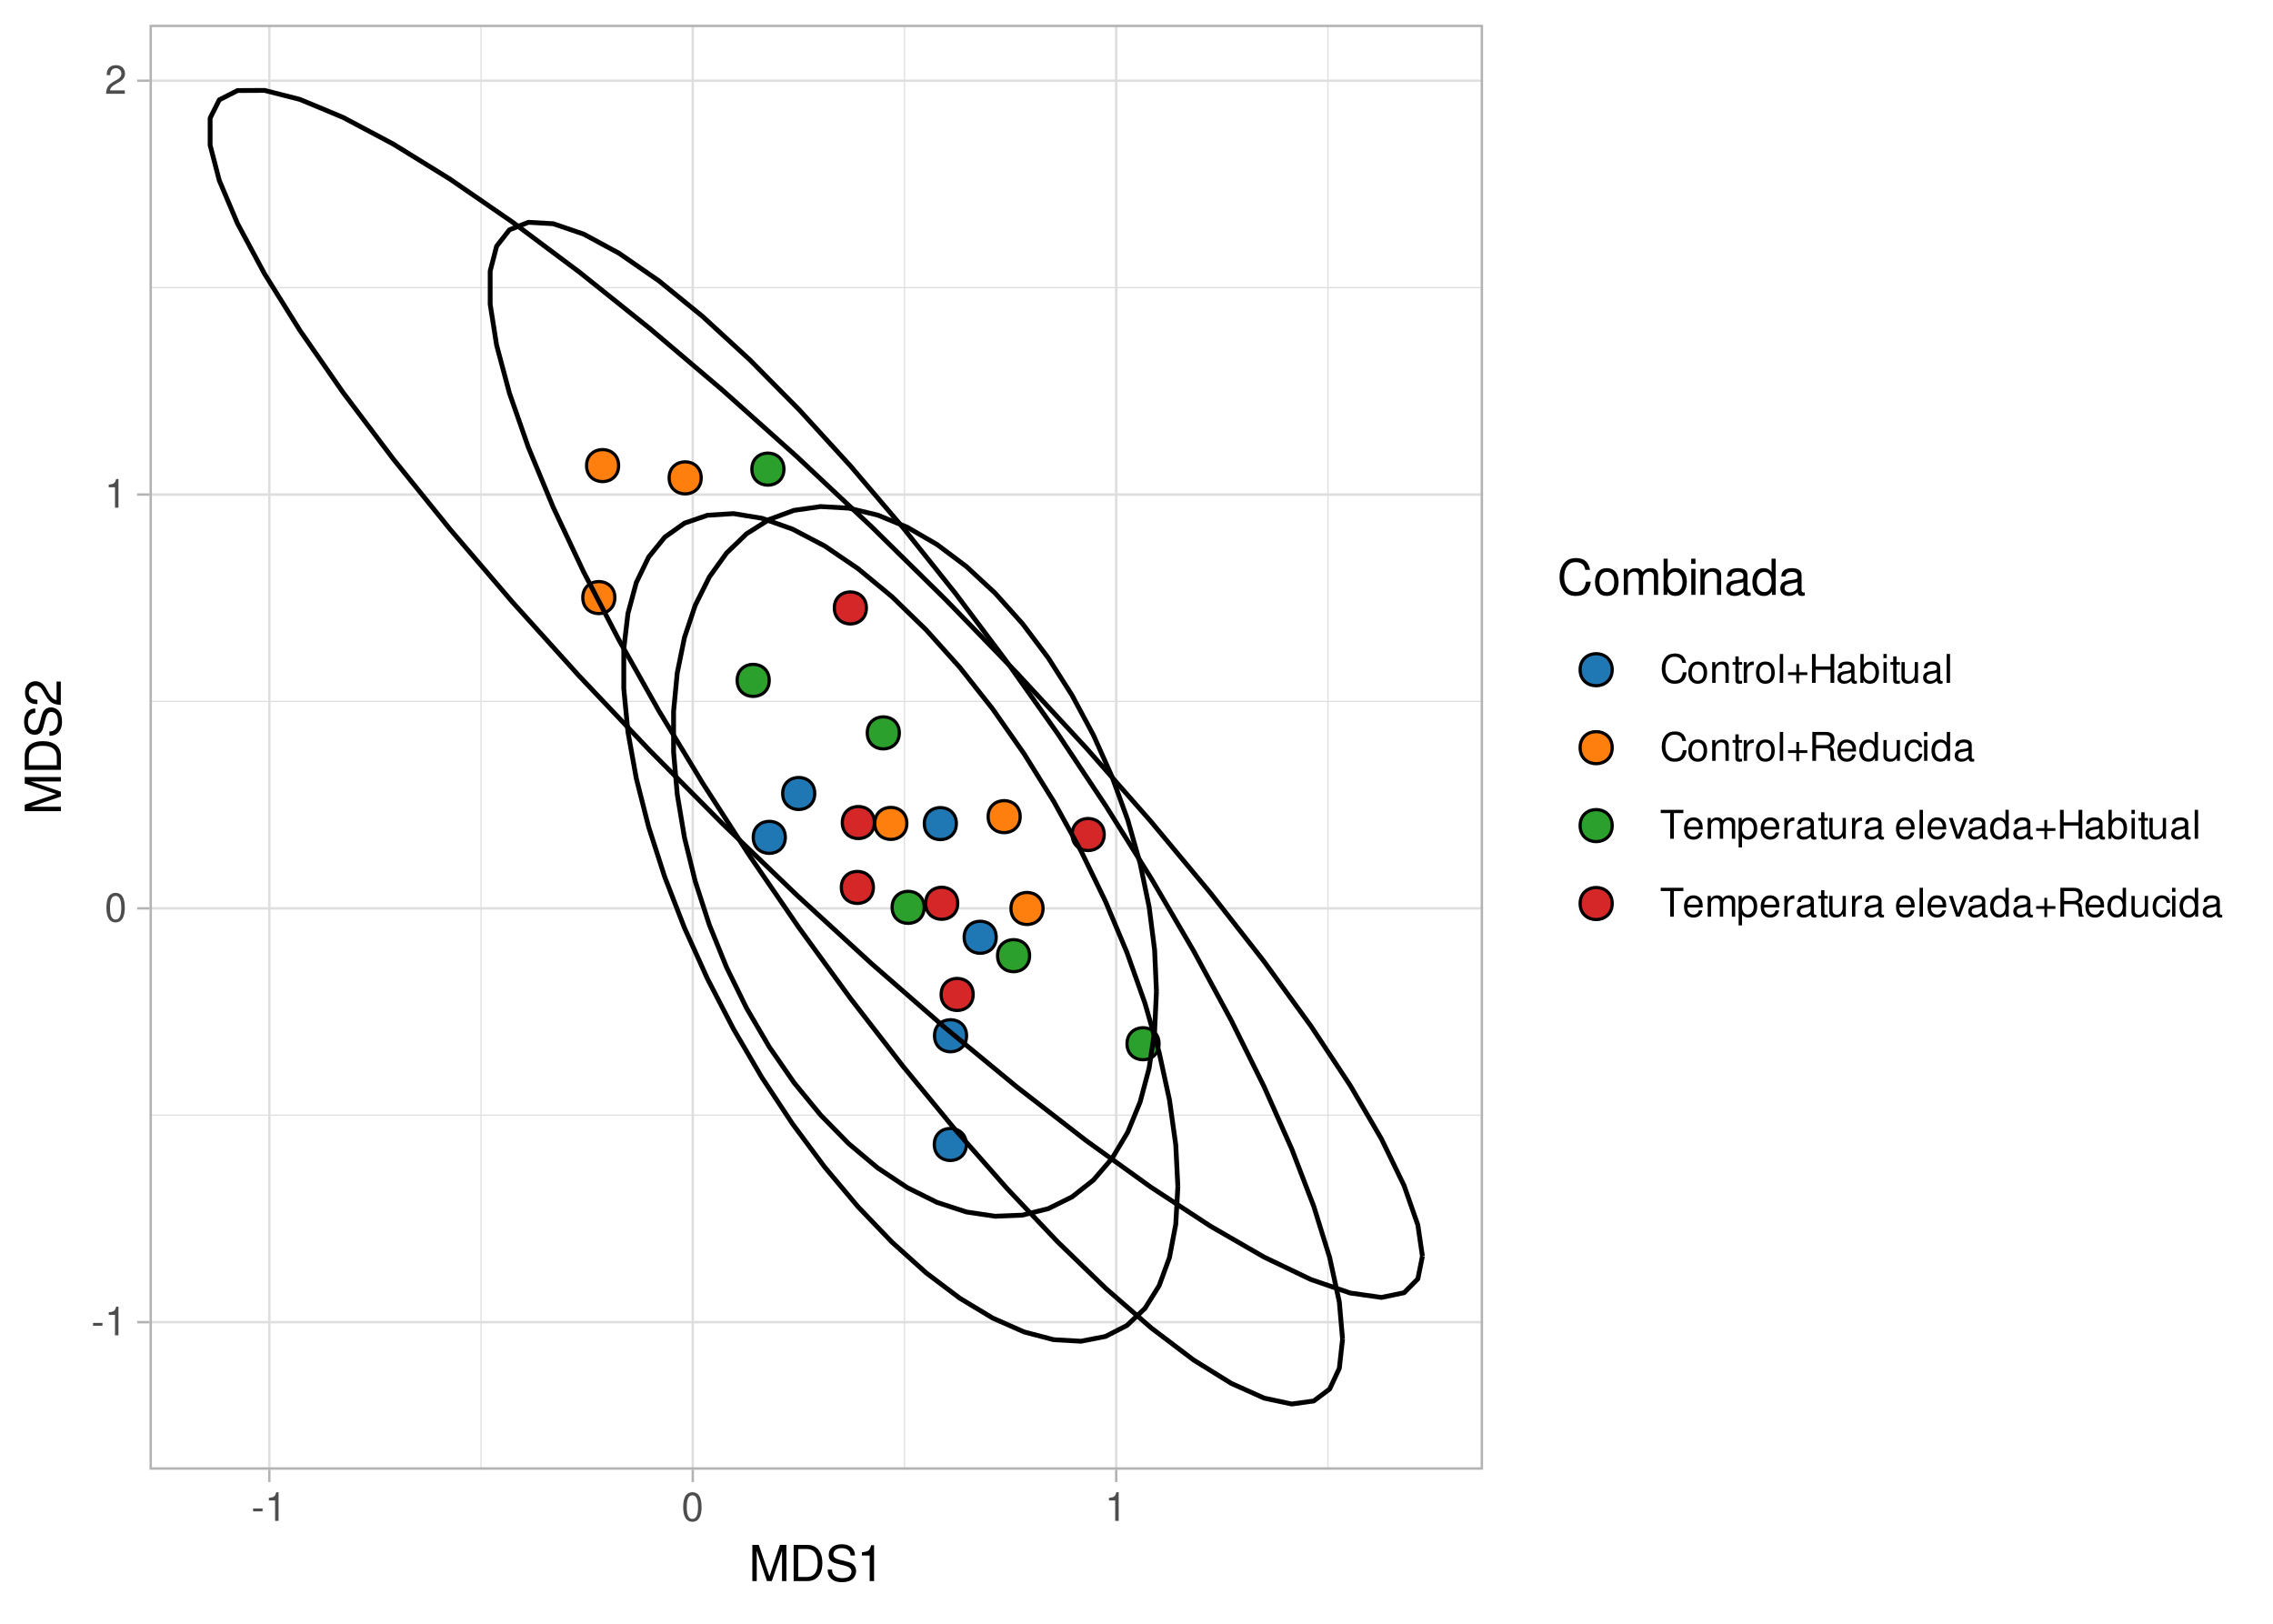 <?xml version="1.0" encoding="UTF-8"?>
<svg xmlns="http://www.w3.org/2000/svg" xmlns:xlink="http://www.w3.org/1999/xlink" width="504pt" height="360pt" viewBox="0 0 504 360" version="1.1">
<defs>
<g>
<symbol overflow="visible" id="glyph0-0">
<path style="stroke:none;" d=""/>
</symbol>
<symbol overflow="visible" id="glyph0-1">
<path style="stroke:none;" d="M 2.5 -2.75 L 0.406 -2.75 L 0.406 -2.109 L 2.5 -2.109 Z M 2.5 -2.75 "/>
</symbol>
<symbol overflow="visible" id="glyph0-2">
<path style="stroke:none;" d="M 2.281 -4.531 L 2.281 0 L 3.047 0 L 3.047 -6.359 L 2.547 -6.359 C 2.266 -5.391 2.094 -5.25 0.891 -5.094 L 0.891 -4.531 Z M 2.281 -4.531 "/>
</symbol>
<symbol overflow="visible" id="glyph0-3">
<path style="stroke:none;" d="M 2.422 -6.359 C 1.844 -6.359 1.312 -6.094 0.984 -5.672 C 0.578 -5.109 0.375 -4.25 0.375 -3.078 C 0.375 -0.938 1.078 0.203 2.422 0.203 C 3.734 0.203 4.453 -0.938 4.453 -3.031 C 4.453 -4.25 4.266 -5.078 3.859 -5.672 C 3.531 -6.109 3.016 -6.359 2.422 -6.359 Z M 2.422 -5.672 C 3.25 -5.672 3.672 -4.828 3.672 -3.094 C 3.672 -1.281 3.266 -0.438 2.406 -0.438 C 1.578 -0.438 1.172 -1.312 1.172 -3.062 C 1.172 -4.828 1.578 -5.672 2.422 -5.672 Z M 2.422 -5.672 "/>
</symbol>
<symbol overflow="visible" id="glyph0-4">
<path style="stroke:none;" d="M 4.453 -0.766 L 1.172 -0.766 C 1.25 -1.297 1.531 -1.625 2.297 -2.094 L 3.172 -2.594 C 4.047 -3.062 4.5 -3.719 4.5 -4.5 C 4.5 -5.031 4.281 -5.531 3.922 -5.875 C 3.547 -6.203 3.094 -6.359 2.5 -6.359 C 1.703 -6.359 1.125 -6.078 0.781 -5.531 C 0.547 -5.203 0.453 -4.797 0.438 -4.156 L 1.219 -4.156 C 1.234 -4.594 1.297 -4.844 1.406 -5.062 C 1.594 -5.438 2 -5.688 2.469 -5.688 C 3.172 -5.688 3.703 -5.172 3.703 -4.484 C 3.703 -3.969 3.406 -3.531 2.859 -3.219 L 2.047 -2.75 C 0.75 -2 0.375 -1.406 0.297 -0.016 L 4.453 -0.016 Z M 4.453 -0.766 "/>
</symbol>
<symbol overflow="visible" id="glyph0-5">
<path style="stroke:none;" d="M 5.828 -4.422 C 5.562 -5.828 4.766 -6.516 3.359 -6.516 C 2.484 -6.516 1.797 -6.25 1.312 -5.719 C 0.734 -5.078 0.422 -4.172 0.422 -3.125 C 0.422 -2.078 0.75 -1.172 1.344 -0.547 C 1.844 -0.031 2.484 0.203 3.312 0.203 C 4.875 0.203 5.766 -0.641 5.953 -2.344 L 5.109 -2.344 C 5.047 -1.906 4.953 -1.594 4.828 -1.344 C 4.562 -0.812 4.016 -0.516 3.328 -0.516 C 2.047 -0.516 1.234 -1.547 1.234 -3.141 C 1.234 -4.781 2 -5.797 3.25 -5.797 C 3.781 -5.797 4.25 -5.641 4.516 -5.391 C 4.766 -5.172 4.891 -4.906 4.984 -4.422 Z M 5.828 -4.422 "/>
</symbol>
<symbol overflow="visible" id="glyph0-6">
<path style="stroke:none;" d="M 2.391 -4.734 C 1.094 -4.734 0.312 -3.812 0.312 -2.266 C 0.312 -0.719 1.094 0.203 2.406 0.203 C 3.703 0.203 4.484 -0.719 4.484 -2.234 C 4.484 -3.828 3.734 -4.734 2.391 -4.734 Z M 2.406 -4.062 C 3.234 -4.062 3.719 -3.391 3.719 -2.25 C 3.719 -1.156 3.203 -0.469 2.406 -0.469 C 1.578 -0.469 1.078 -1.156 1.078 -2.266 C 1.078 -3.391 1.578 -4.062 2.406 -4.062 Z M 2.406 -4.062 "/>
</symbol>
<symbol overflow="visible" id="glyph0-7">
<path style="stroke:none;" d="M 0.609 -4.609 L 0.609 0 L 1.359 0 L 1.359 -2.547 C 1.359 -3.484 1.844 -4.094 2.609 -4.094 C 3.188 -4.094 3.547 -3.75 3.547 -3.188 L 3.547 0 L 4.281 0 L 4.281 -3.484 C 4.281 -4.25 3.719 -4.734 2.828 -4.734 C 2.141 -4.734 1.703 -4.484 1.297 -3.828 L 1.297 -4.609 Z M 0.609 -4.609 "/>
</symbol>
<symbol overflow="visible" id="glyph0-8">
<path style="stroke:none;" d="M 2.234 -4.609 L 1.484 -4.609 L 1.484 -5.875 L 0.75 -5.875 L 0.75 -4.609 L 0.125 -4.609 L 0.125 -4.016 L 0.75 -4.016 L 0.75 -0.531 C 0.75 -0.047 1.062 0.203 1.641 0.203 C 1.828 0.203 1.984 0.188 2.234 0.141 L 2.234 -0.469 C 2.125 -0.453 2.031 -0.438 1.875 -0.438 C 1.562 -0.438 1.484 -0.531 1.484 -0.859 L 1.484 -4.016 L 2.234 -4.016 Z M 2.234 -4.609 "/>
</symbol>
<symbol overflow="visible" id="glyph0-9">
<path style="stroke:none;" d="M 0.609 -4.609 L 0.609 0 L 1.344 0 L 1.344 -2.391 C 1.359 -3.5 1.812 -4 2.828 -3.969 L 2.828 -4.719 C 2.703 -4.734 2.625 -4.734 2.547 -4.734 C 2.062 -4.734 1.703 -4.453 1.281 -3.781 L 1.281 -4.609 Z M 0.609 -4.609 "/>
</symbol>
<symbol overflow="visible" id="glyph0-10">
<path style="stroke:none;" d="M 1.344 -6.406 L 0.594 -6.406 L 0.594 0 L 1.344 0 Z M 1.344 -6.406 "/>
</symbol>
<symbol overflow="visible" id="glyph0-11">
<path style="stroke:none;" d="M 4.703 -2.344 L 2.875 -2.344 L 2.875 -4.172 L 2.266 -4.172 L 2.266 -2.344 L 0.438 -2.344 L 0.438 -1.734 L 2.266 -1.734 L 2.266 0.094 L 2.875 0.094 L 2.875 -1.734 L 4.703 -1.734 Z M 4.703 -2.344 "/>
</symbol>
<symbol overflow="visible" id="glyph0-12">
<path style="stroke:none;" d="M 4.844 -2.922 L 4.844 0 L 5.672 0 L 5.672 -6.406 L 4.844 -6.406 L 4.844 -3.641 L 1.547 -3.641 L 1.547 -6.406 L 0.734 -6.406 L 0.734 0 L 1.547 0 L 1.547 -2.922 Z M 4.844 -2.922 "/>
</symbol>
<symbol overflow="visible" id="glyph0-13">
<path style="stroke:none;" d="M 4.703 -0.438 C 4.625 -0.406 4.594 -0.406 4.547 -0.406 C 4.297 -0.406 4.156 -0.547 4.156 -0.781 L 4.156 -3.484 C 4.156 -4.297 3.547 -4.734 2.422 -4.734 C 1.734 -4.734 1.203 -4.547 0.891 -4.203 C 0.672 -3.969 0.594 -3.703 0.578 -3.25 L 1.312 -3.25 C 1.375 -3.812 1.703 -4.062 2.391 -4.062 C 3.062 -4.062 3.422 -3.812 3.422 -3.375 L 3.422 -3.188 C 3.406 -2.875 3.25 -2.75 2.656 -2.672 C 1.625 -2.547 1.453 -2.5 1.172 -2.391 C 0.641 -2.156 0.375 -1.766 0.375 -1.156 C 0.375 -0.328 0.953 0.203 1.875 0.203 C 2.469 0.203 2.922 0 3.453 -0.469 C 3.5 0 3.734 0.203 4.203 0.203 C 4.359 0.203 4.453 0.188 4.703 0.125 Z M 3.422 -1.453 C 3.422 -1.203 3.359 -1.062 3.125 -0.859 C 2.828 -0.578 2.469 -0.438 2.047 -0.438 C 1.469 -0.438 1.141 -0.719 1.141 -1.172 C 1.141 -1.656 1.453 -1.906 2.25 -2.016 C 3.031 -2.125 3.172 -2.156 3.422 -2.281 Z M 3.422 -1.453 "/>
</symbol>
<symbol overflow="visible" id="glyph0-14">
<path style="stroke:none;" d="M 0.469 -6.406 L 0.469 0 L 1.141 0 L 1.141 -0.594 C 1.484 -0.047 1.953 0.203 2.594 0.203 C 3.812 0.203 4.594 -0.797 4.594 -2.328 C 4.594 -3.812 3.859 -4.734 2.625 -4.734 C 2 -4.734 1.547 -4.5 1.203 -3.984 L 1.203 -6.406 Z M 2.484 -4.062 C 3.312 -4.062 3.828 -3.344 3.828 -2.25 C 3.828 -1.203 3.297 -0.484 2.484 -0.484 C 1.703 -0.484 1.203 -1.188 1.203 -2.266 C 1.203 -3.359 1.703 -4.062 2.484 -4.062 Z M 2.484 -4.062 "/>
</symbol>
<symbol overflow="visible" id="glyph0-15">
<path style="stroke:none;" d="M 1.312 -4.609 L 0.594 -4.609 L 0.594 0 L 1.312 0 Z M 1.312 -6.406 L 0.578 -6.406 L 0.578 -5.484 L 1.312 -5.484 Z M 1.312 -6.406 "/>
</symbol>
<symbol overflow="visible" id="glyph0-16">
<path style="stroke:none;" d="M 4.234 0 L 4.234 -4.609 L 3.516 -4.609 L 3.516 -2 C 3.516 -1.062 3.016 -0.438 2.25 -0.438 C 1.672 -0.438 1.297 -0.797 1.297 -1.344 L 1.297 -4.609 L 0.578 -4.609 L 0.578 -1.062 C 0.578 -0.297 1.141 0.203 2.047 0.203 C 2.719 0.203 3.156 -0.031 3.578 -0.641 L 3.578 0 Z M 4.234 0 "/>
</symbol>
<symbol overflow="visible" id="glyph0-17">
<path style="stroke:none;" d="M 1.641 -2.766 L 3.75 -2.766 C 4.484 -2.766 4.797 -2.406 4.797 -1.625 L 4.797 -1.047 C 4.797 -0.656 4.859 -0.266 4.984 0 L 5.969 0 L 5.969 -0.203 C 5.672 -0.406 5.609 -0.641 5.594 -1.5 C 5.578 -2.547 5.406 -2.875 4.719 -3.172 C 5.438 -3.531 5.734 -3.953 5.734 -4.703 C 5.734 -5.812 5.047 -6.406 3.781 -6.406 L 0.812 -6.406 L 0.812 0 L 1.641 0 Z M 1.641 -3.484 L 1.641 -5.688 L 3.609 -5.688 C 4.078 -5.688 4.344 -5.625 4.547 -5.438 C 4.766 -5.266 4.875 -4.969 4.875 -4.594 C 4.875 -3.828 4.484 -3.484 3.609 -3.484 Z M 1.641 -3.484 "/>
</symbol>
<symbol overflow="visible" id="glyph0-18">
<path style="stroke:none;" d="M 4.516 -2.062 C 4.516 -2.766 4.453 -3.188 4.328 -3.531 C 4.031 -4.281 3.328 -4.734 2.469 -4.734 C 1.172 -4.734 0.359 -3.766 0.359 -2.25 C 0.359 -0.719 1.141 0.203 2.453 0.203 C 3.5 0.203 4.234 -0.391 4.422 -1.406 L 3.672 -1.406 C 3.469 -0.797 3.062 -0.469 2.469 -0.469 C 2 -0.469 1.609 -0.688 1.359 -1.078 C 1.188 -1.344 1.125 -1.594 1.125 -2.062 Z M 1.141 -2.656 C 1.203 -3.516 1.719 -4.062 2.453 -4.062 C 3.203 -4.062 3.719 -3.484 3.719 -2.656 Z M 1.141 -2.656 "/>
</symbol>
<symbol overflow="visible" id="glyph0-19">
<path style="stroke:none;" d="M 4.359 -6.406 L 3.625 -6.406 L 3.625 -4.031 C 3.312 -4.5 2.828 -4.734 2.203 -4.734 C 1.016 -4.734 0.234 -3.781 0.234 -2.312 C 0.234 -0.75 0.984 0.203 2.234 0.203 C 2.875 0.203 3.312 -0.031 3.703 -0.609 L 3.703 0 L 4.359 0 Z M 2.328 -4.062 C 3.125 -4.062 3.625 -3.359 3.625 -2.25 C 3.625 -1.188 3.109 -0.484 2.344 -0.484 C 1.531 -0.484 1 -1.203 1 -2.266 C 1 -3.344 1.531 -4.062 2.328 -4.062 Z M 2.328 -4.062 "/>
</symbol>
<symbol overflow="visible" id="glyph0-20">
<path style="stroke:none;" d="M 4.141 -3.062 C 4.109 -3.516 4.016 -3.797 3.828 -4.062 C 3.516 -4.484 2.969 -4.734 2.328 -4.734 C 1.078 -4.734 0.266 -3.75 0.266 -2.219 C 0.266 -0.734 1.062 0.203 2.312 0.203 C 3.406 0.203 4.109 -0.453 4.203 -1.578 L 3.453 -1.578 C 3.328 -0.844 2.953 -0.469 2.328 -0.469 C 1.516 -0.469 1.031 -1.141 1.031 -2.219 C 1.031 -3.375 1.516 -4.062 2.312 -4.062 C 2.922 -4.062 3.312 -3.703 3.406 -3.062 Z M 4.141 -3.062 "/>
</symbol>
<symbol overflow="visible" id="glyph0-21">
<path style="stroke:none;" d="M 3.109 -5.688 L 5.219 -5.688 L 5.219 -6.406 L 0.188 -6.406 L 0.188 -5.688 L 2.297 -5.688 L 2.297 0 L 3.109 0 Z M 3.109 -5.688 "/>
</symbol>
<symbol overflow="visible" id="glyph0-22">
<path style="stroke:none;" d="M 0.609 -4.609 L 0.609 0 L 1.359 0 L 1.359 -2.891 C 1.359 -3.562 1.844 -4.094 2.438 -4.094 C 2.984 -4.094 3.297 -3.766 3.297 -3.172 L 3.297 0 L 4.031 0 L 4.031 -2.891 C 4.031 -3.562 4.516 -4.094 5.109 -4.094 C 5.641 -4.094 5.969 -3.75 5.969 -3.172 L 5.969 0 L 6.703 0 L 6.703 -3.453 C 6.703 -4.281 6.234 -4.734 5.359 -4.734 C 4.75 -4.734 4.375 -4.562 3.953 -4.031 C 3.672 -4.531 3.312 -4.734 2.703 -4.734 C 2.094 -4.734 1.688 -4.516 1.297 -3.953 L 1.297 -4.609 Z M 0.609 -4.609 "/>
</symbol>
<symbol overflow="visible" id="glyph0-23">
<path style="stroke:none;" d="M 0.469 1.922 L 1.219 1.922 L 1.219 -0.484 C 1.594 -0.016 2.031 0.203 2.625 0.203 C 3.828 0.203 4.594 -0.75 4.594 -2.219 C 4.594 -3.781 3.844 -4.734 2.625 -4.734 C 2 -4.734 1.5 -4.453 1.156 -3.922 L 1.156 -4.609 L 0.469 -4.609 Z M 2.5 -4.062 C 3.312 -4.062 3.828 -3.344 3.828 -2.25 C 3.828 -1.203 3.297 -0.484 2.5 -0.484 C 1.719 -0.484 1.219 -1.188 1.219 -2.266 C 1.219 -3.359 1.719 -4.062 2.5 -4.062 Z M 2.5 -4.062 "/>
</symbol>
<symbol overflow="visible" id="glyph0-24">
<path style="stroke:none;" d=""/>
</symbol>
<symbol overflow="visible" id="glyph0-25">
<path style="stroke:none;" d="M 2.5 0 L 4.281 -4.609 L 3.453 -4.609 L 2.141 -0.875 L 0.922 -4.609 L 0.094 -4.609 L 1.703 0 Z M 2.5 0 "/>
</symbol>
<symbol overflow="visible" id="glyph1-0">
<path style="stroke:none;" d=""/>
</symbol>
<symbol overflow="visible" id="glyph1-1">
<path style="stroke:none;" d="M 5.141 0 L 7.406 -6.719 L 7.406 0 L 8.375 0 L 8.375 -8.016 L 6.953 -8.016 L 4.625 -1.031 L 2.25 -8.016 L 0.828 -8.016 L 0.828 0 L 1.797 0 L 1.797 -6.719 L 4.062 0 Z M 5.141 0 "/>
</symbol>
<symbol overflow="visible" id="glyph1-2">
<path style="stroke:none;" d="M 0.984 0 L 4.062 0 C 6.094 0 7.344 -1.516 7.344 -4.016 C 7.344 -6.5 6.109 -8.016 4.062 -8.016 L 0.984 -8.016 Z M 2 -0.906 L 2 -7.109 L 3.891 -7.109 C 5.484 -7.109 6.312 -6.047 6.312 -4 C 6.312 -1.969 5.484 -0.906 3.891 -0.906 Z M 2 -0.906 "/>
</symbol>
<symbol overflow="visible" id="glyph1-3">
<path style="stroke:none;" d="M 6.562 -5.672 C 6.562 -6.219 6.516 -6.375 6.344 -6.75 C 5.906 -7.672 4.969 -8.156 3.625 -8.156 C 1.859 -8.156 0.766 -7.25 0.766 -5.797 C 0.766 -4.812 1.281 -4.203 2.344 -3.922 L 4.328 -3.406 C 5.359 -3.141 5.812 -2.734 5.812 -2.094 C 5.812 -1.672 5.578 -1.234 5.234 -0.984 C 4.922 -0.766 4.406 -0.656 3.766 -0.656 C 2.875 -0.656 2.297 -0.859 1.906 -1.312 C 1.609 -1.672 1.484 -2.062 1.5 -2.547 L 0.531 -2.547 C 0.531 -1.812 0.688 -1.328 1 -0.891 C 1.547 -0.125 2.469 0.25 3.703 0.25 C 4.656 0.25 5.438 0.031 5.953 -0.359 C 6.484 -0.797 6.828 -1.5 6.828 -2.203 C 6.828 -3.188 6.219 -3.922 5.125 -4.219 L 3.109 -4.75 C 2.141 -5.016 1.797 -5.328 1.797 -5.938 C 1.797 -6.75 2.516 -7.297 3.594 -7.297 C 4.859 -7.297 5.578 -6.719 5.594 -5.672 Z M 6.562 -5.672 "/>
</symbol>
<symbol overflow="visible" id="glyph1-4">
<path style="stroke:none;" d="M 2.844 -5.672 L 2.844 0 L 3.812 0 L 3.812 -7.953 L 3.172 -7.953 C 2.844 -6.734 2.625 -6.562 1.125 -6.375 L 1.125 -5.672 Z M 2.844 -5.672 "/>
</symbol>
<symbol overflow="visible" id="glyph1-5">
<path style="stroke:none;" d="M 7.281 -5.531 C 6.969 -7.297 5.953 -8.156 4.188 -8.156 C 3.109 -8.156 2.25 -7.812 1.656 -7.156 C 0.922 -6.359 0.531 -5.219 0.531 -3.922 C 0.531 -2.594 0.938 -1.469 1.688 -0.688 C 2.312 -0.047 3.109 0.25 4.141 0.25 C 6.109 0.25 7.203 -0.797 7.453 -2.922 L 6.391 -2.922 C 6.297 -2.375 6.188 -2 6.031 -1.688 C 5.703 -1.016 5.016 -0.656 4.156 -0.656 C 2.562 -0.656 1.547 -1.922 1.547 -3.922 C 1.547 -5.984 2.516 -7.25 4.062 -7.25 C 4.719 -7.25 5.328 -7.062 5.656 -6.75 C 5.953 -6.469 6.109 -6.141 6.234 -5.531 Z M 7.281 -5.531 "/>
</symbol>
<symbol overflow="visible" id="glyph1-6">
<path style="stroke:none;" d="M 2.984 -5.922 C 1.359 -5.922 0.391 -4.781 0.391 -2.844 C 0.391 -0.891 1.359 0.25 3 0.25 C 4.625 0.25 5.609 -0.906 5.609 -2.797 C 5.609 -4.797 4.656 -5.922 2.984 -5.922 Z M 3 -5.078 C 4.031 -5.078 4.656 -4.234 4.656 -2.812 C 4.656 -1.438 4.016 -0.594 3 -0.594 C 1.984 -0.594 1.359 -1.438 1.359 -2.844 C 1.359 -4.234 1.984 -5.078 3 -5.078 Z M 3 -5.078 "/>
</symbol>
<symbol overflow="visible" id="glyph1-7">
<path style="stroke:none;" d="M 0.766 -5.766 L 0.766 0 L 1.688 0 L 1.688 -3.625 C 1.688 -4.453 2.297 -5.125 3.047 -5.125 C 3.734 -5.125 4.109 -4.703 4.109 -3.969 L 4.109 0 L 5.031 0 L 5.031 -3.625 C 5.031 -4.453 5.641 -5.125 6.391 -5.125 C 7.062 -5.125 7.453 -4.703 7.453 -3.969 L 7.453 0 L 8.375 0 L 8.375 -4.328 C 8.375 -5.359 7.781 -5.922 6.703 -5.922 C 5.938 -5.922 5.484 -5.703 4.938 -5.047 C 4.594 -5.672 4.141 -5.922 3.391 -5.922 C 2.625 -5.922 2.094 -5.641 1.609 -4.953 L 1.609 -5.766 Z M 0.766 -5.766 "/>
</symbol>
<symbol overflow="visible" id="glyph1-8">
<path style="stroke:none;" d="M 0.594 -8.016 L 0.594 0 L 1.422 0 L 1.422 -0.734 C 1.859 -0.062 2.438 0.25 3.25 0.25 C 4.766 0.25 5.75 -0.984 5.75 -2.906 C 5.75 -4.781 4.812 -5.922 3.281 -5.922 C 2.5 -5.922 1.938 -5.625 1.5 -4.984 L 1.5 -8.016 Z M 3.109 -5.078 C 4.141 -5.078 4.797 -4.188 4.797 -2.812 C 4.797 -1.5 4.109 -0.609 3.109 -0.609 C 2.141 -0.609 1.5 -1.484 1.5 -2.844 C 1.5 -4.188 2.141 -5.078 3.109 -5.078 Z M 3.109 -5.078 "/>
</symbol>
<symbol overflow="visible" id="glyph1-9">
<path style="stroke:none;" d="M 1.656 -5.766 L 0.734 -5.766 L 0.734 0 L 1.656 0 Z M 1.656 -8.016 L 0.719 -8.016 L 0.719 -6.859 L 1.656 -6.859 Z M 1.656 -8.016 "/>
</symbol>
<symbol overflow="visible" id="glyph1-10">
<path style="stroke:none;" d="M 0.766 -5.766 L 0.766 0 L 1.688 0 L 1.688 -3.172 C 1.688 -4.359 2.312 -5.125 3.25 -5.125 C 3.984 -5.125 4.438 -4.688 4.438 -4 L 4.438 0 L 5.359 0 L 5.359 -4.359 C 5.359 -5.312 4.641 -5.922 3.531 -5.922 C 2.672 -5.922 2.125 -5.594 1.609 -4.797 L 1.609 -5.766 Z M 0.766 -5.766 "/>
</symbol>
<symbol overflow="visible" id="glyph1-11">
<path style="stroke:none;" d="M 5.891 -0.531 C 5.781 -0.516 5.734 -0.516 5.688 -0.516 C 5.375 -0.516 5.188 -0.688 5.188 -0.969 L 5.188 -4.359 C 5.188 -5.375 4.438 -5.922 3.031 -5.922 C 2.172 -5.922 1.5 -5.688 1.109 -5.266 C 0.844 -4.969 0.734 -4.625 0.719 -4.062 L 1.641 -4.062 C 1.719 -4.766 2.141 -5.078 2.984 -5.078 C 3.828 -5.078 4.281 -4.781 4.281 -4.219 L 4.281 -3.984 C 4.266 -3.594 4.062 -3.438 3.328 -3.344 C 2.031 -3.172 1.828 -3.141 1.469 -2.984 C 0.797 -2.703 0.469 -2.203 0.469 -1.453 C 0.469 -0.406 1.188 0.25 2.359 0.25 C 3.078 0.25 3.656 0 4.312 -0.594 C 4.375 0 4.656 0.25 5.266 0.25 C 5.453 0.25 5.578 0.234 5.891 0.156 Z M 4.281 -1.812 C 4.281 -1.5 4.188 -1.312 3.922 -1.062 C 3.547 -0.719 3.094 -0.547 2.547 -0.547 C 1.844 -0.547 1.422 -0.891 1.422 -1.469 C 1.422 -2.078 1.812 -2.391 2.812 -2.531 C 3.781 -2.656 3.969 -2.703 4.281 -2.844 Z M 4.281 -1.812 "/>
</symbol>
<symbol overflow="visible" id="glyph1-12">
<path style="stroke:none;" d="M 5.438 -8.016 L 4.531 -8.016 L 4.531 -5.031 C 4.141 -5.625 3.531 -5.922 2.766 -5.922 C 1.266 -5.922 0.281 -4.734 0.281 -2.891 C 0.281 -0.953 1.234 0.25 2.797 0.25 C 3.594 0.25 4.141 -0.047 4.625 -0.766 L 4.625 0 L 5.438 0 Z M 2.922 -5.078 C 3.906 -5.078 4.531 -4.203 4.531 -2.812 C 4.531 -1.484 3.891 -0.609 2.922 -0.609 C 1.906 -0.609 1.25 -1.5 1.25 -2.844 C 1.25 -4.188 1.906 -5.078 2.922 -5.078 Z M 2.922 -5.078 "/>
</symbol>
<symbol overflow="visible" id="glyph2-0">
<path style="stroke:none;" d=""/>
</symbol>
<symbol overflow="visible" id="glyph2-1">
<path style="stroke:none;" d="M 0 -5.141 L -6.719 -7.406 L 0 -7.406 L 0 -8.375 L -8.016 -8.375 L -8.016 -6.953 L -1.031 -4.625 L -8.016 -2.25 L -8.016 -0.828 L 0 -0.828 L 0 -1.797 L -6.719 -1.797 L 0 -4.062 Z M 0 -5.141 "/>
</symbol>
<symbol overflow="visible" id="glyph2-2">
<path style="stroke:none;" d="M 0 -0.984 L 0 -4.062 C 0 -6.094 -1.516 -7.344 -4.016 -7.344 C -6.5 -7.344 -8.016 -6.109 -8.016 -4.062 L -8.016 -0.984 Z M -0.906 -2 L -7.109 -2 L -7.109 -3.891 C -7.109 -5.484 -6.047 -6.312 -4 -6.312 C -1.969 -6.312 -0.906 -5.484 -0.906 -3.891 Z M -0.906 -2 "/>
</symbol>
<symbol overflow="visible" id="glyph2-3">
<path style="stroke:none;" d="M -5.672 -6.562 C -6.219 -6.562 -6.375 -6.516 -6.75 -6.344 C -7.672 -5.906 -8.156 -4.969 -8.156 -3.625 C -8.156 -1.859 -7.25 -0.766 -5.797 -0.766 C -4.812 -0.766 -4.203 -1.281 -3.922 -2.344 L -3.406 -4.328 C -3.141 -5.359 -2.734 -5.812 -2.094 -5.812 C -1.672 -5.812 -1.234 -5.578 -0.984 -5.234 C -0.766 -4.922 -0.656 -4.406 -0.656 -3.766 C -0.656 -2.875 -0.859 -2.297 -1.312 -1.906 C -1.672 -1.609 -2.062 -1.484 -2.547 -1.5 L -2.547 -0.531 C -1.812 -0.531 -1.328 -0.688 -0.891 -1 C -0.125 -1.547 0.25 -2.469 0.25 -3.703 C 0.25 -4.656 0.031 -5.438 -0.359 -5.953 C -0.797 -6.484 -1.5 -6.828 -2.203 -6.828 C -3.188 -6.828 -3.922 -6.219 -4.219 -5.125 L -4.75 -3.109 C -5.016 -2.141 -5.328 -1.797 -5.938 -1.797 C -6.75 -1.797 -7.297 -2.516 -7.297 -3.594 C -7.297 -4.859 -6.719 -5.578 -5.672 -5.594 Z M -5.672 -6.562 "/>
</symbol>
<symbol overflow="visible" id="glyph2-4">
<path style="stroke:none;" d="M -0.953 -5.562 L -0.953 -1.469 C -1.609 -1.562 -2.031 -1.906 -2.625 -2.875 L -3.234 -3.969 C -3.844 -5.062 -4.656 -5.625 -5.625 -5.625 C -6.297 -5.625 -6.906 -5.359 -7.344 -4.891 C -7.75 -4.438 -7.953 -3.859 -7.953 -3.125 C -7.953 -2.141 -7.594 -1.391 -6.922 -0.969 C -6.5 -0.688 -6 -0.578 -5.203 -0.547 L -5.203 -1.516 C -5.734 -1.547 -6.062 -1.609 -6.328 -1.75 C -6.812 -2 -7.109 -2.516 -7.109 -3.094 C -7.109 -3.969 -6.469 -4.625 -5.609 -4.625 C -4.969 -4.625 -4.422 -4.266 -4.031 -3.578 L -3.438 -2.562 C -2.5 -0.938 -1.75 -0.469 -0.016 -0.375 L -0.016 -5.562 Z M -0.953 -5.562 "/>
</symbol>
</g>
<clipPath id="clip1">
  <path d="M 33.152 5.48 L 328.844 5.48 L 328.844 325.852 L 33.152 325.852 Z M 33.152 5.48 "/>
</clipPath>
<clipPath id="clip2">
  <path d="M 33.152 247 L 328.844 247 L 328.844 248 L 33.152 248 Z M 33.152 247 "/>
</clipPath>
<clipPath id="clip3">
  <path d="M 33.152 155 L 328.844 155 L 328.844 156 L 33.152 156 Z M 33.152 155 "/>
</clipPath>
<clipPath id="clip4">
  <path d="M 33.152 63 L 328.844 63 L 328.844 64 L 33.152 64 Z M 33.152 63 "/>
</clipPath>
<clipPath id="clip5">
  <path d="M 106 5.48 L 107 5.48 L 107 325.852 L 106 325.852 Z M 106 5.48 "/>
</clipPath>
<clipPath id="clip6">
  <path d="M 200 5.48 L 201 5.48 L 201 325.852 L 200 325.852 Z M 200 5.48 "/>
</clipPath>
<clipPath id="clip7">
  <path d="M 294 5.48 L 295 5.48 L 295 325.852 L 294 325.852 Z M 294 5.48 "/>
</clipPath>
<clipPath id="clip8">
  <path d="M 33.152 292 L 328.844 292 L 328.844 294 L 33.152 294 Z M 33.152 292 "/>
</clipPath>
<clipPath id="clip9">
  <path d="M 33.152 201 L 328.844 201 L 328.844 202 L 33.152 202 Z M 33.152 201 "/>
</clipPath>
<clipPath id="clip10">
  <path d="M 33.152 109 L 328.844 109 L 328.844 110 L 33.152 110 Z M 33.152 109 "/>
</clipPath>
<clipPath id="clip11">
  <path d="M 33.152 17 L 328.844 17 L 328.844 19 L 33.152 19 Z M 33.152 17 "/>
</clipPath>
<clipPath id="clip12">
  <path d="M 59 5.48 L 60 5.48 L 60 325.852 L 59 325.852 Z M 59 5.48 "/>
</clipPath>
<clipPath id="clip13">
  <path d="M 153 5.48 L 154 5.48 L 154 325.852 L 153 325.852 Z M 153 5.48 "/>
</clipPath>
<clipPath id="clip14">
  <path d="M 247 5.48 L 248 5.48 L 248 325.852 L 247 325.852 Z M 247 5.48 "/>
</clipPath>
<clipPath id="clip15">
  <path d="M 33.152 5.48 L 328.844 5.48 L 328.844 325.852 L 33.152 325.852 Z M 33.152 5.48 "/>
</clipPath>
</defs>
<g id="surface370">
<rect x="0" y="0" width="504" height="360" style="fill:rgb(100%,100%,100%);fill-opacity:1;stroke:none;"/>
<rect x="0" y="0" width="504" height="360" style="fill:rgb(100%,100%,100%);fill-opacity:1;stroke:none;"/>
<path style="fill:none;stroke-width:1.067;stroke-linecap:round;stroke-linejoin:round;stroke:rgb(100%,100%,100%);stroke-opacity:1;stroke-miterlimit:10;" d="M 0 360 L 504 360 L 504 0 L 0 0 Z M 0 360 "/>
<g clip-path="url(#clip1)" clip-rule="nonzero">
<path style=" stroke:none;fill-rule:nonzero;fill:rgb(100%,100%,100%);fill-opacity:1;" d="M 33.152 325.848 L 328.844 325.848 L 328.844 5.477 L 33.152 5.477 Z M 33.152 325.848 "/>
</g>
<g clip-path="url(#clip2)" clip-rule="nonzero">
<path style="fill:none;stroke-width:0.267;stroke-linecap:butt;stroke-linejoin:round;stroke:rgb(87.059%,87.059%,87.059%);stroke-opacity:1;stroke-miterlimit:10;" d="M 33.152 247.262 L 328.844 247.262 "/>
</g>
<g clip-path="url(#clip3)" clip-rule="nonzero">
<path style="fill:none;stroke-width:0.267;stroke-linecap:butt;stroke-linejoin:round;stroke:rgb(87.059%,87.059%,87.059%);stroke-opacity:1;stroke-miterlimit:10;" d="M 33.152 155.516 L 328.844 155.516 "/>
</g>
<g clip-path="url(#clip4)" clip-rule="nonzero">
<path style="fill:none;stroke-width:0.267;stroke-linecap:butt;stroke-linejoin:round;stroke:rgb(87.059%,87.059%,87.059%);stroke-opacity:1;stroke-miterlimit:10;" d="M 33.152 63.77 L 328.844 63.77 "/>
</g>
<g clip-path="url(#clip5)" clip-rule="nonzero">
<path style="fill:none;stroke-width:0.267;stroke-linecap:butt;stroke-linejoin:round;stroke:rgb(87.059%,87.059%,87.059%);stroke-opacity:1;stroke-miterlimit:10;" d="M 106.664 325.848 L 106.664 5.48 "/>
</g>
<g clip-path="url(#clip6)" clip-rule="nonzero">
<path style="fill:none;stroke-width:0.267;stroke-linecap:butt;stroke-linejoin:round;stroke:rgb(87.059%,87.059%,87.059%);stroke-opacity:1;stroke-miterlimit:10;" d="M 200.555 325.848 L 200.555 5.48 "/>
</g>
<g clip-path="url(#clip7)" clip-rule="nonzero">
<path style="fill:none;stroke-width:0.267;stroke-linecap:butt;stroke-linejoin:round;stroke:rgb(87.059%,87.059%,87.059%);stroke-opacity:1;stroke-miterlimit:10;" d="M 294.445 325.848 L 294.445 5.48 "/>
</g>
<g clip-path="url(#clip8)" clip-rule="nonzero">
<path style="fill:none;stroke-width:0.533;stroke-linecap:butt;stroke-linejoin:round;stroke:rgb(87.059%,87.059%,87.059%);stroke-opacity:1;stroke-miterlimit:10;" d="M 33.152 293.137 L 328.844 293.137 "/>
</g>
<g clip-path="url(#clip9)" clip-rule="nonzero">
<path style="fill:none;stroke-width:0.533;stroke-linecap:butt;stroke-linejoin:round;stroke:rgb(87.059%,87.059%,87.059%);stroke-opacity:1;stroke-miterlimit:10;" d="M 33.152 201.391 L 328.844 201.391 "/>
</g>
<g clip-path="url(#clip10)" clip-rule="nonzero">
<path style="fill:none;stroke-width:0.533;stroke-linecap:butt;stroke-linejoin:round;stroke:rgb(87.059%,87.059%,87.059%);stroke-opacity:1;stroke-miterlimit:10;" d="M 33.152 109.641 L 328.844 109.641 "/>
</g>
<g clip-path="url(#clip11)" clip-rule="nonzero">
<path style="fill:none;stroke-width:0.533;stroke-linecap:butt;stroke-linejoin:round;stroke:rgb(87.059%,87.059%,87.059%);stroke-opacity:1;stroke-miterlimit:10;" d="M 33.152 17.895 L 328.844 17.895 "/>
</g>
<g clip-path="url(#clip12)" clip-rule="nonzero">
<path style="fill:none;stroke-width:0.533;stroke-linecap:butt;stroke-linejoin:round;stroke:rgb(87.059%,87.059%,87.059%);stroke-opacity:1;stroke-miterlimit:10;" d="M 59.719 325.848 L 59.719 5.48 "/>
</g>
<g clip-path="url(#clip13)" clip-rule="nonzero">
<path style="fill:none;stroke-width:0.533;stroke-linecap:butt;stroke-linejoin:round;stroke:rgb(87.059%,87.059%,87.059%);stroke-opacity:1;stroke-miterlimit:10;" d="M 153.609 325.848 L 153.609 5.48 "/>
</g>
<g clip-path="url(#clip14)" clip-rule="nonzero">
<path style="fill:none;stroke-width:0.533;stroke-linecap:butt;stroke-linejoin:round;stroke:rgb(87.059%,87.059%,87.059%);stroke-opacity:1;stroke-miterlimit:10;" d="M 247.5 325.848 L 247.5 5.48 "/>
</g>
<path style="fill-rule:nonzero;fill:rgb(17.255%,62.745%,17.255%);fill-opacity:1;stroke-width:0.709;stroke-linecap:round;stroke-linejoin:round;stroke:rgb(0%,0%,0%);stroke-opacity:1;stroke-miterlimit:10;" d="M 257.004 231.406 C 257.004 236.148 249.895 236.148 249.895 231.406 C 249.895 226.668 257.004 226.668 257.004 231.406 "/>
<path style="fill-rule:nonzero;fill:rgb(17.255%,62.745%,17.255%);fill-opacity:1;stroke-width:0.709;stroke-linecap:round;stroke-linejoin:round;stroke:rgb(0%,0%,0%);stroke-opacity:1;stroke-miterlimit:10;" d="M 204.926 201.168 C 204.926 205.906 197.812 205.906 197.812 201.168 C 197.812 196.426 204.926 196.426 204.926 201.168 "/>
<path style="fill-rule:nonzero;fill:rgb(100%,49.804%,5.49%);fill-opacity:1;stroke-width:0.709;stroke-linecap:round;stroke-linejoin:round;stroke:rgb(0%,0%,0%);stroke-opacity:1;stroke-miterlimit:10;" d="M 201.078 182.555 C 201.078 187.297 193.965 187.297 193.965 182.555 C 193.965 177.816 201.078 177.816 201.078 182.555 "/>
<path style="fill-rule:nonzero;fill:rgb(17.255%,62.745%,17.255%);fill-opacity:1;stroke-width:0.709;stroke-linecap:round;stroke-linejoin:round;stroke:rgb(0%,0%,0%);stroke-opacity:1;stroke-miterlimit:10;" d="M 228.297 211.883 C 228.297 216.621 221.188 216.621 221.188 211.883 C 221.188 207.141 228.297 207.141 228.297 211.883 "/>
<path style="fill-rule:nonzero;fill:rgb(12.157%,46.667%,70.588%);fill-opacity:1;stroke-width:0.709;stroke-linecap:round;stroke-linejoin:round;stroke:rgb(0%,0%,0%);stroke-opacity:1;stroke-miterlimit:10;" d="M 220.895 207.801 C 220.895 212.543 213.785 212.543 213.785 207.801 C 213.785 203.062 220.895 203.062 220.895 207.801 "/>
<path style="fill-rule:nonzero;fill:rgb(100%,49.804%,5.49%);fill-opacity:1;stroke-width:0.709;stroke-linecap:round;stroke-linejoin:round;stroke:rgb(0%,0%,0%);stroke-opacity:1;stroke-miterlimit:10;" d="M 231.277 201.422 C 231.277 206.16 224.164 206.16 224.164 201.422 C 224.164 196.68 231.277 196.68 231.277 201.422 "/>
<path style="fill-rule:nonzero;fill:rgb(83.922%,15.294%,15.686%);fill-opacity:1;stroke-width:0.709;stroke-linecap:round;stroke-linejoin:round;stroke:rgb(0%,0%,0%);stroke-opacity:1;stroke-miterlimit:10;" d="M 193.66 196.75 C 193.66 201.492 186.551 201.492 186.551 196.75 C 186.551 192.012 193.66 192.012 193.66 196.75 "/>
<path style="fill-rule:nonzero;fill:rgb(83.922%,15.294%,15.686%);fill-opacity:1;stroke-width:0.709;stroke-linecap:round;stroke-linejoin:round;stroke:rgb(0%,0%,0%);stroke-opacity:1;stroke-miterlimit:10;" d="M 215.789 220.48 C 215.789 225.219 208.68 225.219 208.68 220.48 C 208.68 215.738 215.789 215.738 215.789 220.48 "/>
<path style="fill-rule:nonzero;fill:rgb(12.157%,46.667%,70.588%);fill-opacity:1;stroke-width:0.709;stroke-linecap:round;stroke-linejoin:round;stroke:rgb(0%,0%,0%);stroke-opacity:1;stroke-miterlimit:10;" d="M 214.32 229.633 C 214.32 234.375 207.211 234.375 207.211 229.633 C 207.211 224.895 214.32 224.895 214.32 229.633 "/>
<path style="fill-rule:nonzero;fill:rgb(83.922%,15.294%,15.686%);fill-opacity:1;stroke-width:0.709;stroke-linecap:round;stroke-linejoin:round;stroke:rgb(0%,0%,0%);stroke-opacity:1;stroke-miterlimit:10;" d="M 193.879 182.363 C 193.879 187.105 186.77 187.105 186.77 182.363 C 186.77 177.625 193.879 177.625 193.879 182.363 "/>
<path style="fill-rule:nonzero;fill:rgb(12.157%,46.667%,70.588%);fill-opacity:1;stroke-width:0.709;stroke-linecap:round;stroke-linejoin:round;stroke:rgb(0%,0%,0%);stroke-opacity:1;stroke-miterlimit:10;" d="M 212.059 182.602 C 212.059 187.34 204.949 187.34 204.949 182.602 C 204.949 177.859 212.059 177.859 212.059 182.602 "/>
<path style="fill-rule:nonzero;fill:rgb(12.157%,46.667%,70.588%);fill-opacity:1;stroke-width:0.709;stroke-linecap:round;stroke-linejoin:round;stroke:rgb(0%,0%,0%);stroke-opacity:1;stroke-miterlimit:10;" d="M 214.273 253.742 C 214.273 258.484 207.164 258.484 207.164 253.742 C 207.164 249 214.273 249 214.273 253.742 "/>
<path style="fill-rule:nonzero;fill:rgb(17.255%,62.745%,17.255%);fill-opacity:1;stroke-width:0.709;stroke-linecap:round;stroke-linejoin:round;stroke:rgb(0%,0%,0%);stroke-opacity:1;stroke-miterlimit:10;" d="M 173.824 104.012 C 173.824 108.75 166.715 108.75 166.715 104.012 C 166.715 99.27 173.824 99.27 173.824 104.012 "/>
<path style="fill-rule:nonzero;fill:rgb(83.922%,15.294%,15.686%);fill-opacity:1;stroke-width:0.709;stroke-linecap:round;stroke-linejoin:round;stroke:rgb(0%,0%,0%);stroke-opacity:1;stroke-miterlimit:10;" d="M 192.109 134.785 C 192.109 139.527 185 139.527 185 134.785 C 185 130.047 192.109 130.047 192.109 134.785 "/>
<path style="fill-rule:nonzero;fill:rgb(100%,49.804%,5.49%);fill-opacity:1;stroke-width:0.709;stroke-linecap:round;stroke-linejoin:round;stroke:rgb(0%,0%,0%);stroke-opacity:1;stroke-miterlimit:10;" d="M 155.48 105.949 C 155.48 110.688 148.371 110.688 148.371 105.949 C 148.371 101.207 155.48 101.207 155.48 105.949 "/>
<path style="fill-rule:nonzero;fill:rgb(83.922%,15.294%,15.686%);fill-opacity:1;stroke-width:0.709;stroke-linecap:round;stroke-linejoin:round;stroke:rgb(0%,0%,0%);stroke-opacity:1;stroke-miterlimit:10;" d="M 244.84 185.023 C 244.84 189.762 237.73 189.762 237.73 185.023 C 237.73 180.281 244.84 180.281 244.84 185.023 "/>
<path style="fill-rule:nonzero;fill:rgb(100%,49.804%,5.49%);fill-opacity:1;stroke-width:0.709;stroke-linecap:round;stroke-linejoin:round;stroke:rgb(0%,0%,0%);stroke-opacity:1;stroke-miterlimit:10;" d="M 137.168 103.227 C 137.168 107.969 130.059 107.969 130.059 103.227 C 130.059 98.488 137.168 98.488 137.168 103.227 "/>
<path style="fill-rule:nonzero;fill:rgb(100%,49.804%,5.49%);fill-opacity:1;stroke-width:0.709;stroke-linecap:round;stroke-linejoin:round;stroke:rgb(0%,0%,0%);stroke-opacity:1;stroke-miterlimit:10;" d="M 226.211 181.059 C 226.211 185.801 219.102 185.801 219.102 181.059 C 219.102 176.32 226.211 176.32 226.211 181.059 "/>
<path style="fill-rule:nonzero;fill:rgb(83.922%,15.294%,15.686%);fill-opacity:1;stroke-width:0.709;stroke-linecap:round;stroke-linejoin:round;stroke:rgb(0%,0%,0%);stroke-opacity:1;stroke-miterlimit:10;" d="M 212.359 200.27 C 212.359 205.008 205.246 205.008 205.246 200.27 C 205.246 195.527 212.359 195.527 212.359 200.27 "/>
<path style="fill-rule:nonzero;fill:rgb(17.255%,62.745%,17.255%);fill-opacity:1;stroke-width:0.709;stroke-linecap:round;stroke-linejoin:round;stroke:rgb(0%,0%,0%);stroke-opacity:1;stroke-miterlimit:10;" d="M 170.562 150.848 C 170.562 155.59 163.453 155.59 163.453 150.848 C 163.453 146.105 170.562 146.105 170.562 150.848 "/>
<path style="fill-rule:nonzero;fill:rgb(12.157%,46.667%,70.588%);fill-opacity:1;stroke-width:0.709;stroke-linecap:round;stroke-linejoin:round;stroke:rgb(0%,0%,0%);stroke-opacity:1;stroke-miterlimit:10;" d="M 174.133 185.648 C 174.133 190.391 167.02 190.391 167.02 185.648 C 167.02 180.91 174.133 180.91 174.133 185.648 "/>
<path style="fill-rule:nonzero;fill:rgb(17.255%,62.745%,17.255%);fill-opacity:1;stroke-width:0.709;stroke-linecap:round;stroke-linejoin:round;stroke:rgb(0%,0%,0%);stroke-opacity:1;stroke-miterlimit:10;" d="M 199.41 162.488 C 199.41 167.227 192.301 167.227 192.301 162.488 C 192.301 157.746 199.41 157.746 199.41 162.488 "/>
<path style="fill-rule:nonzero;fill:rgb(100%,49.804%,5.49%);fill-opacity:1;stroke-width:0.709;stroke-linecap:round;stroke-linejoin:round;stroke:rgb(0%,0%,0%);stroke-opacity:1;stroke-miterlimit:10;" d="M 136.332 132.492 C 136.332 137.23 129.223 137.23 129.223 132.492 C 129.223 127.75 136.332 127.75 136.332 132.492 "/>
<path style="fill-rule:nonzero;fill:rgb(12.157%,46.667%,70.588%);fill-opacity:1;stroke-width:0.709;stroke-linecap:round;stroke-linejoin:round;stroke:rgb(0%,0%,0%);stroke-opacity:1;stroke-miterlimit:10;" d="M 180.656 175.926 C 180.656 180.664 173.547 180.664 173.547 175.926 C 173.547 171.184 180.656 171.184 180.656 175.926 "/>
<path style="fill:none;stroke-width:1.067;stroke-linecap:butt;stroke-linejoin:round;stroke:rgb(0%,0%,0%);stroke-opacity:1;stroke-miterlimit:10;" d="M 261.172 263.074 L 260.707 253.84 L 259.312 243.875 L 257.02 233.332 L 253.855 222.371 L 249.871 211.152 L 245.125 199.852 L 239.688 188.637 L 233.648 177.684 L 227.09 167.148 L 220.117 157.199 L 212.836 147.984 L 205.355 139.645 L 197.789 132.301 L 190.25 126.07 L 182.855 121.047 L 175.715 117.305 L 168.938 114.902 L 162.629 113.875 L 156.879 114.238 L 151.777 115.984 L 147.402 119.09 L 143.824 123.512 L 141.086 129.172 L 139.242 135.996 L 138.312 143.875 L 138.312 152.688 L 139.242 162.305 L 141.086 172.574 L 143.824 183.348 L 147.402 194.461 L 151.777 205.742 L 156.879 217.02 L 162.629 228.125 L 168.938 238.891 L 175.715 249.152 L 182.855 258.75 L 190.25 267.547 L 197.789 275.402 L 205.355 282.203 L 212.836 287.84 L 220.117 292.23 L 227.09 295.309 L 233.648 297.027 L 239.688 297.363 L 245.125 296.305 L 249.871 293.871 L 253.855 290.102 L 257.02 285.051 L 259.312 278.797 L 260.707 271.434 L 261.172 263.074 "/>
<path style="fill:none;stroke-width:1.067;stroke-linecap:butt;stroke-linejoin:round;stroke:rgb(0%,0%,0%);stroke-opacity:1;stroke-miterlimit:10;" d="M 315.402 278.512 L 314.383 271.59 L 311.34 262.879 L 306.316 252.516 L 299.395 240.656 L 290.676 227.477 L 280.289 213.18 L 268.398 197.98 L 255.18 182.113 L 240.836 165.812 L 225.582 149.328 L 209.652 132.914 L 193.281 116.812 L 176.727 101.273 L 160.234 86.527 L 144.051 72.801 L 128.43 60.301 L 113.602 49.219 L 99.797 39.719 L 87.215 31.949 L 76.059 26.023 L 66.488 22.035 L 58.652 20.043 L 52.668 20.074 L 48.625 22.137 L 46.59 26.191 L 46.59 32.18 L 48.625 40.012 L 52.668 49.566 L 58.652 60.699 L 66.488 73.242 L 76.059 87.008 L 87.215 101.781 L 99.797 117.344 L 113.602 133.461 L 128.43 149.883 L 144.051 166.363 L 160.234 182.652 L 176.727 198.5 L 193.281 213.672 L 209.652 227.938 L 225.582 241.074 L 240.836 252.887 L 255.18 263.199 L 268.398 271.852 L 280.289 278.711 L 290.676 283.68 L 299.395 286.676 L 306.316 287.656 L 311.34 286.605 L 314.383 283.543 L 315.402 278.512 "/>
<path style="fill:none;stroke-width:1.067;stroke-linecap:butt;stroke-linejoin:round;stroke:rgb(0%,0%,0%);stroke-opacity:1;stroke-miterlimit:10;" d="M 297.691 296.91 L 296.973 288.684 L 294.832 278.816 L 291.305 267.453 L 286.434 254.766 L 280.305 240.953 L 273.004 226.219 L 264.641 210.785 L 255.348 194.891 L 245.262 178.773 L 234.539 162.676 L 223.336 146.848 L 211.828 131.527 L 200.188 116.941 L 188.59 103.316 L 177.215 90.859 L 166.23 79.754 L 155.805 70.176 L 146.094 62.262 L 137.25 56.141 L 129.406 51.898 L 122.676 49.602 L 117.168 49.285 L 112.961 50.953 L 110.117 54.582 L 108.688 60.113 L 108.688 67.469 L 110.117 76.535 L 112.961 87.168 L 117.168 99.215 L 122.676 112.492 L 129.406 126.793 L 137.25 141.906 L 146.094 157.602 L 155.805 173.637 L 166.23 189.773 L 177.215 205.766 L 188.59 221.371 L 200.188 236.352 L 211.828 250.484 L 223.336 263.551 L 234.539 275.355 L 245.262 285.715 L 255.348 294.48 L 264.641 301.512 L 273.004 306.703 L 280.305 309.977 L 286.434 311.285 L 291.305 310.609 L 294.832 307.957 L 296.973 303.367 L 297.691 296.91 "/>
<path style="fill:none;stroke-width:1.067;stroke-linecap:butt;stroke-linejoin:round;stroke:rgb(0%,0%,0%);stroke-opacity:1;stroke-miterlimit:10;" d="M 256.422 219.82 L 256.016 210.602 L 254.801 201.086 L 252.801 191.418 L 250.043 181.742 L 246.57 172.207 L 242.438 162.957 L 237.699 154.129 L 232.434 145.863 L 226.723 138.281 L 220.645 131.496 L 214.301 125.617 L 207.781 120.727 L 201.188 116.902 L 194.617 114.199 L 188.176 112.66 L 181.953 112.309 L 176.047 113.152 L 170.547 115.176 L 165.535 118.348 L 161.094 122.621 L 157.281 127.93 L 154.16 134.195 L 151.777 141.32 L 150.168 149.199 L 149.355 157.715 L 149.355 166.73 L 150.168 176.117 L 151.777 185.727 L 154.16 195.418 L 157.281 205.043 L 161.094 214.453 L 165.535 223.508 L 170.547 232.07 L 176.047 240.012 L 181.953 247.207 L 188.176 253.551 L 194.617 258.949 L 201.188 263.312 L 207.781 266.586 L 214.301 268.707 L 220.645 269.652 L 226.723 269.406 L 232.434 267.973 L 237.699 265.371 L 242.438 261.641 L 246.57 256.84 L 250.043 251.043 L 252.801 244.332 L 254.801 236.816 L 256.016 228.605 L 256.422 219.82 "/>
<g clip-path="url(#clip15)" clip-rule="nonzero">
<path style="fill:none;stroke-width:1.067;stroke-linecap:round;stroke-linejoin:round;stroke:rgb(70.196%,70.196%,70.196%);stroke-opacity:1;stroke-miterlimit:10;" d="M 33.152 325.848 L 328.844 325.848 L 328.844 5.477 L 33.152 5.477 Z M 33.152 325.848 "/>
</g>
<g style="fill:rgb(30.196%,30.196%,30.196%);fill-opacity:1;">
  <use xlink:href="#glyph0-1" x="20.219" y="296.052"/>
  <use xlink:href="#glyph0-2" x="23.219" y="296.052"/>
</g>
<g style="fill:rgb(30.196%,30.196%,30.196%);fill-opacity:1;">
  <use xlink:href="#glyph0-3" x="23.219" y="204.306"/>
</g>
<g style="fill:rgb(30.196%,30.196%,30.196%);fill-opacity:1;">
  <use xlink:href="#glyph0-2" x="23.219" y="112.556"/>
</g>
<g style="fill:rgb(30.196%,30.196%,30.196%);fill-opacity:1;">
  <use xlink:href="#glyph0-4" x="23.219" y="20.81"/>
</g>
<path style="fill:none;stroke-width:0.533;stroke-linecap:butt;stroke-linejoin:round;stroke:rgb(70.196%,70.196%,70.196%);stroke-opacity:1;stroke-miterlimit:10;" d="M 30.41 293.137 L 33.152 293.137 "/>
<path style="fill:none;stroke-width:0.533;stroke-linecap:butt;stroke-linejoin:round;stroke:rgb(70.196%,70.196%,70.196%);stroke-opacity:1;stroke-miterlimit:10;" d="M 30.41 201.391 L 33.152 201.391 "/>
<path style="fill:none;stroke-width:0.533;stroke-linecap:butt;stroke-linejoin:round;stroke:rgb(70.196%,70.196%,70.196%);stroke-opacity:1;stroke-miterlimit:10;" d="M 30.41 109.641 L 33.152 109.641 "/>
<path style="fill:none;stroke-width:0.533;stroke-linecap:butt;stroke-linejoin:round;stroke:rgb(70.196%,70.196%,70.196%);stroke-opacity:1;stroke-miterlimit:10;" d="M 30.41 17.895 L 33.152 17.895 "/>
<path style="fill:none;stroke-width:0.533;stroke-linecap:butt;stroke-linejoin:round;stroke:rgb(70.196%,70.196%,70.196%);stroke-opacity:1;stroke-miterlimit:10;" d="M 59.719 328.59 L 59.719 325.848 "/>
<path style="fill:none;stroke-width:0.533;stroke-linecap:butt;stroke-linejoin:round;stroke:rgb(70.196%,70.196%,70.196%);stroke-opacity:1;stroke-miterlimit:10;" d="M 153.609 328.59 L 153.609 325.848 "/>
<path style="fill:none;stroke-width:0.533;stroke-linecap:butt;stroke-linejoin:round;stroke:rgb(70.196%,70.196%,70.196%);stroke-opacity:1;stroke-miterlimit:10;" d="M 247.5 328.59 L 247.5 325.848 "/>
<g style="fill:rgb(30.196%,30.196%,30.196%);fill-opacity:1;">
  <use xlink:href="#glyph0-1" x="55.719" y="337.196"/>
  <use xlink:href="#glyph0-2" x="58.719" y="337.196"/>
</g>
<g style="fill:rgb(30.196%,30.196%,30.196%);fill-opacity:1;">
  <use xlink:href="#glyph0-3" x="151.109" y="337.196"/>
</g>
<g style="fill:rgb(30.196%,30.196%,30.196%);fill-opacity:1;">
  <use xlink:href="#glyph0-2" x="245" y="337.196"/>
</g>
<g style="fill:rgb(0%,0%,0%);fill-opacity:1;">
  <use xlink:href="#glyph1-1" x="165.996" y="350.538"/>
  <use xlink:href="#glyph1-2" x="174.996" y="350.538"/>
  <use xlink:href="#glyph1-3" x="182.996" y="350.538"/>
  <use xlink:href="#glyph1-4" x="189.996" y="350.538"/>
</g>
<g style="fill:rgb(0%,0%,0%);fill-opacity:1;">
  <use xlink:href="#glyph2-1" x="13.499" y="180.664"/>
  <use xlink:href="#glyph2-2" x="13.499" y="171.664"/>
  <use xlink:href="#glyph2-3" x="13.499" y="163.664"/>
  <use xlink:href="#glyph2-4" x="13.499" y="156.664"/>
</g>
<path style=" stroke:none;fill-rule:nonzero;fill:rgb(100%,100%,100%);fill-opacity:1;" d="M 339.801 214.445 L 498.52 214.445 L 498.52 116.887 L 339.801 116.887 Z M 339.801 214.445 "/>
<g style="fill:rgb(0%,0%,0%);fill-opacity:1;">
  <use xlink:href="#glyph1-5" x="345.281" y="131.882"/>
  <use xlink:href="#glyph1-6" x="353.281" y="131.882"/>
  <use xlink:href="#glyph1-7" x="359.281" y="131.882"/>
  <use xlink:href="#glyph1-8" x="368.281" y="131.882"/>
  <use xlink:href="#glyph1-9" x="374.281" y="131.882"/>
  <use xlink:href="#glyph1-10" x="376.281" y="131.882"/>
  <use xlink:href="#glyph1-11" x="382.281" y="131.882"/>
  <use xlink:href="#glyph1-12" x="388.281" y="131.882"/>
  <use xlink:href="#glyph1-11" x="394.281" y="131.882"/>
</g>
<path style=" stroke:none;fill-rule:nonzero;fill:rgb(100%,100%,100%);fill-opacity:1;" d="M 345.281 157.125 L 362.562 157.125 L 362.562 139.844 L 345.281 139.844 Z M 345.281 157.125 "/>
<path style="fill-rule:nonzero;fill:rgb(12.157%,46.667%,70.588%);fill-opacity:1;stroke-width:0.709;stroke-linecap:round;stroke-linejoin:round;stroke:rgb(0%,0%,0%);stroke-opacity:1;stroke-miterlimit:10;" d="M 357.477 148.484 C 357.477 153.223 350.367 153.223 350.367 148.484 C 350.367 143.742 357.477 143.742 357.477 148.484 "/>
<path style=" stroke:none;fill-rule:nonzero;fill:rgb(100%,100%,100%);fill-opacity:1;" d="M 345.281 174.402 L 362.562 174.402 L 362.562 157.121 L 345.281 157.121 Z M 345.281 174.402 "/>
<path style="fill-rule:nonzero;fill:rgb(100%,49.804%,5.49%);fill-opacity:1;stroke-width:0.709;stroke-linecap:round;stroke-linejoin:round;stroke:rgb(0%,0%,0%);stroke-opacity:1;stroke-miterlimit:10;" d="M 357.477 165.766 C 357.477 170.504 350.367 170.504 350.367 165.766 C 350.367 161.023 357.477 161.023 357.477 165.766 "/>
<path style=" stroke:none;fill-rule:nonzero;fill:rgb(100%,100%,100%);fill-opacity:1;" d="M 345.281 191.684 L 362.562 191.684 L 362.562 174.402 L 345.281 174.402 Z M 345.281 191.684 "/>
<path style="fill-rule:nonzero;fill:rgb(17.255%,62.745%,17.255%);fill-opacity:1;stroke-width:0.709;stroke-linecap:round;stroke-linejoin:round;stroke:rgb(0%,0%,0%);stroke-opacity:1;stroke-miterlimit:10;" d="M 357.477 183.043 C 357.477 187.785 350.367 187.785 350.367 183.043 C 350.367 178.305 357.477 178.305 357.477 183.043 "/>
<path style=" stroke:none;fill-rule:nonzero;fill:rgb(100%,100%,100%);fill-opacity:1;" d="M 345.281 208.965 L 362.562 208.965 L 362.562 191.684 L 345.281 191.684 Z M 345.281 208.965 "/>
<path style="fill-rule:nonzero;fill:rgb(83.922%,15.294%,15.686%);fill-opacity:1;stroke-width:0.709;stroke-linecap:round;stroke-linejoin:round;stroke:rgb(0%,0%,0%);stroke-opacity:1;stroke-miterlimit:10;" d="M 357.477 200.324 C 357.477 205.066 350.367 205.066 350.367 200.324 C 350.367 195.582 357.477 195.582 357.477 200.324 "/>
<g style="fill:rgb(0%,0%,0%);fill-opacity:1;">
  <use xlink:href="#glyph0-5" x="368.043" y="151.399"/>
  <use xlink:href="#glyph0-6" x="374.043" y="151.399"/>
  <use xlink:href="#glyph0-7" x="379.043" y="151.399"/>
  <use xlink:href="#glyph0-8" x="384.043" y="151.399"/>
  <use xlink:href="#glyph0-9" x="386.043" y="151.399"/>
  <use xlink:href="#glyph0-6" x="389.043" y="151.399"/>
  <use xlink:href="#glyph0-10" x="394.043" y="151.399"/>
  <use xlink:href="#glyph0-11" x="396.043" y="151.399"/>
  <use xlink:href="#glyph0-12" x="401.043" y="151.399"/>
  <use xlink:href="#glyph0-13" x="407.043" y="151.399"/>
  <use xlink:href="#glyph0-14" x="412.043" y="151.399"/>
  <use xlink:href="#glyph0-15" x="417.043" y="151.399"/>
  <use xlink:href="#glyph0-8" x="419.043" y="151.399"/>
  <use xlink:href="#glyph0-16" x="421.043" y="151.399"/>
  <use xlink:href="#glyph0-13" x="426.043" y="151.399"/>
  <use xlink:href="#glyph0-10" x="431.043" y="151.399"/>
</g>
<g style="fill:rgb(0%,0%,0%);fill-opacity:1;">
  <use xlink:href="#glyph0-5" x="368.043" y="168.681"/>
  <use xlink:href="#glyph0-6" x="374.043" y="168.681"/>
  <use xlink:href="#glyph0-7" x="379.043" y="168.681"/>
  <use xlink:href="#glyph0-8" x="384.043" y="168.681"/>
  <use xlink:href="#glyph0-9" x="386.043" y="168.681"/>
  <use xlink:href="#glyph0-6" x="389.043" y="168.681"/>
  <use xlink:href="#glyph0-10" x="394.043" y="168.681"/>
  <use xlink:href="#glyph0-11" x="396.043" y="168.681"/>
  <use xlink:href="#glyph0-17" x="401.043" y="168.681"/>
  <use xlink:href="#glyph0-18" x="407.043" y="168.681"/>
  <use xlink:href="#glyph0-19" x="412.043" y="168.681"/>
  <use xlink:href="#glyph0-16" x="417.043" y="168.681"/>
  <use xlink:href="#glyph0-20" x="422.043" y="168.681"/>
  <use xlink:href="#glyph0-15" x="426.043" y="168.681"/>
  <use xlink:href="#glyph0-19" x="428.043" y="168.681"/>
  <use xlink:href="#glyph0-13" x="433.043" y="168.681"/>
</g>
<g style="fill:rgb(0%,0%,0%);fill-opacity:1;">
  <use xlink:href="#glyph0-21" x="368.043" y="185.958"/>
  <use xlink:href="#glyph0-18" x="373.043" y="185.958"/>
  <use xlink:href="#glyph0-22" x="378.043" y="185.958"/>
  <use xlink:href="#glyph0-23" x="385.043" y="185.958"/>
  <use xlink:href="#glyph0-18" x="390.043" y="185.958"/>
  <use xlink:href="#glyph0-9" x="395.043" y="185.958"/>
  <use xlink:href="#glyph0-13" x="398.043" y="185.958"/>
  <use xlink:href="#glyph0-8" x="403.043" y="185.958"/>
  <use xlink:href="#glyph0-16" x="405.043" y="185.958"/>
  <use xlink:href="#glyph0-9" x="410.043" y="185.958"/>
  <use xlink:href="#glyph0-13" x="413.043" y="185.958"/>
  <use xlink:href="#glyph0-24" x="418.043" y="185.958"/>
  <use xlink:href="#glyph0-18" x="420.043" y="185.958"/>
  <use xlink:href="#glyph0-10" x="425.043" y="185.958"/>
  <use xlink:href="#glyph0-18" x="427.043" y="185.958"/>
  <use xlink:href="#glyph0-25" x="432.043" y="185.958"/>
  <use xlink:href="#glyph0-13" x="436.043" y="185.958"/>
  <use xlink:href="#glyph0-19" x="441.043" y="185.958"/>
  <use xlink:href="#glyph0-13" x="446.043" y="185.958"/>
  <use xlink:href="#glyph0-11" x="451.043" y="185.958"/>
  <use xlink:href="#glyph0-12" x="456.043" y="185.958"/>
  <use xlink:href="#glyph0-13" x="462.043" y="185.958"/>
  <use xlink:href="#glyph0-14" x="467.043" y="185.958"/>
  <use xlink:href="#glyph0-15" x="472.043" y="185.958"/>
  <use xlink:href="#glyph0-8" x="474.043" y="185.958"/>
  <use xlink:href="#glyph0-16" x="476.043" y="185.958"/>
  <use xlink:href="#glyph0-13" x="481.043" y="185.958"/>
  <use xlink:href="#glyph0-10" x="486.043" y="185.958"/>
</g>
<g style="fill:rgb(0%,0%,0%);fill-opacity:1;">
  <use xlink:href="#glyph0-21" x="368.043" y="203.239"/>
  <use xlink:href="#glyph0-18" x="373.043" y="203.239"/>
  <use xlink:href="#glyph0-22" x="378.043" y="203.239"/>
  <use xlink:href="#glyph0-23" x="385.043" y="203.239"/>
  <use xlink:href="#glyph0-18" x="390.043" y="203.239"/>
  <use xlink:href="#glyph0-9" x="395.043" y="203.239"/>
  <use xlink:href="#glyph0-13" x="398.043" y="203.239"/>
  <use xlink:href="#glyph0-8" x="403.043" y="203.239"/>
  <use xlink:href="#glyph0-16" x="405.043" y="203.239"/>
  <use xlink:href="#glyph0-9" x="410.043" y="203.239"/>
  <use xlink:href="#glyph0-13" x="413.043" y="203.239"/>
  <use xlink:href="#glyph0-24" x="418.043" y="203.239"/>
  <use xlink:href="#glyph0-18" x="420.043" y="203.239"/>
  <use xlink:href="#glyph0-10" x="425.043" y="203.239"/>
  <use xlink:href="#glyph0-18" x="427.043" y="203.239"/>
  <use xlink:href="#glyph0-25" x="432.043" y="203.239"/>
  <use xlink:href="#glyph0-13" x="436.043" y="203.239"/>
  <use xlink:href="#glyph0-19" x="441.043" y="203.239"/>
  <use xlink:href="#glyph0-13" x="446.043" y="203.239"/>
  <use xlink:href="#glyph0-11" x="451.043" y="203.239"/>
  <use xlink:href="#glyph0-17" x="456.043" y="203.239"/>
  <use xlink:href="#glyph0-18" x="462.043" y="203.239"/>
  <use xlink:href="#glyph0-19" x="467.043" y="203.239"/>
  <use xlink:href="#glyph0-16" x="472.043" y="203.239"/>
  <use xlink:href="#glyph0-20" x="477.043" y="203.239"/>
  <use xlink:href="#glyph0-15" x="481.043" y="203.239"/>
  <use xlink:href="#glyph0-19" x="483.043" y="203.239"/>
  <use xlink:href="#glyph0-13" x="488.043" y="203.239"/>
</g>
</g>
</svg>
